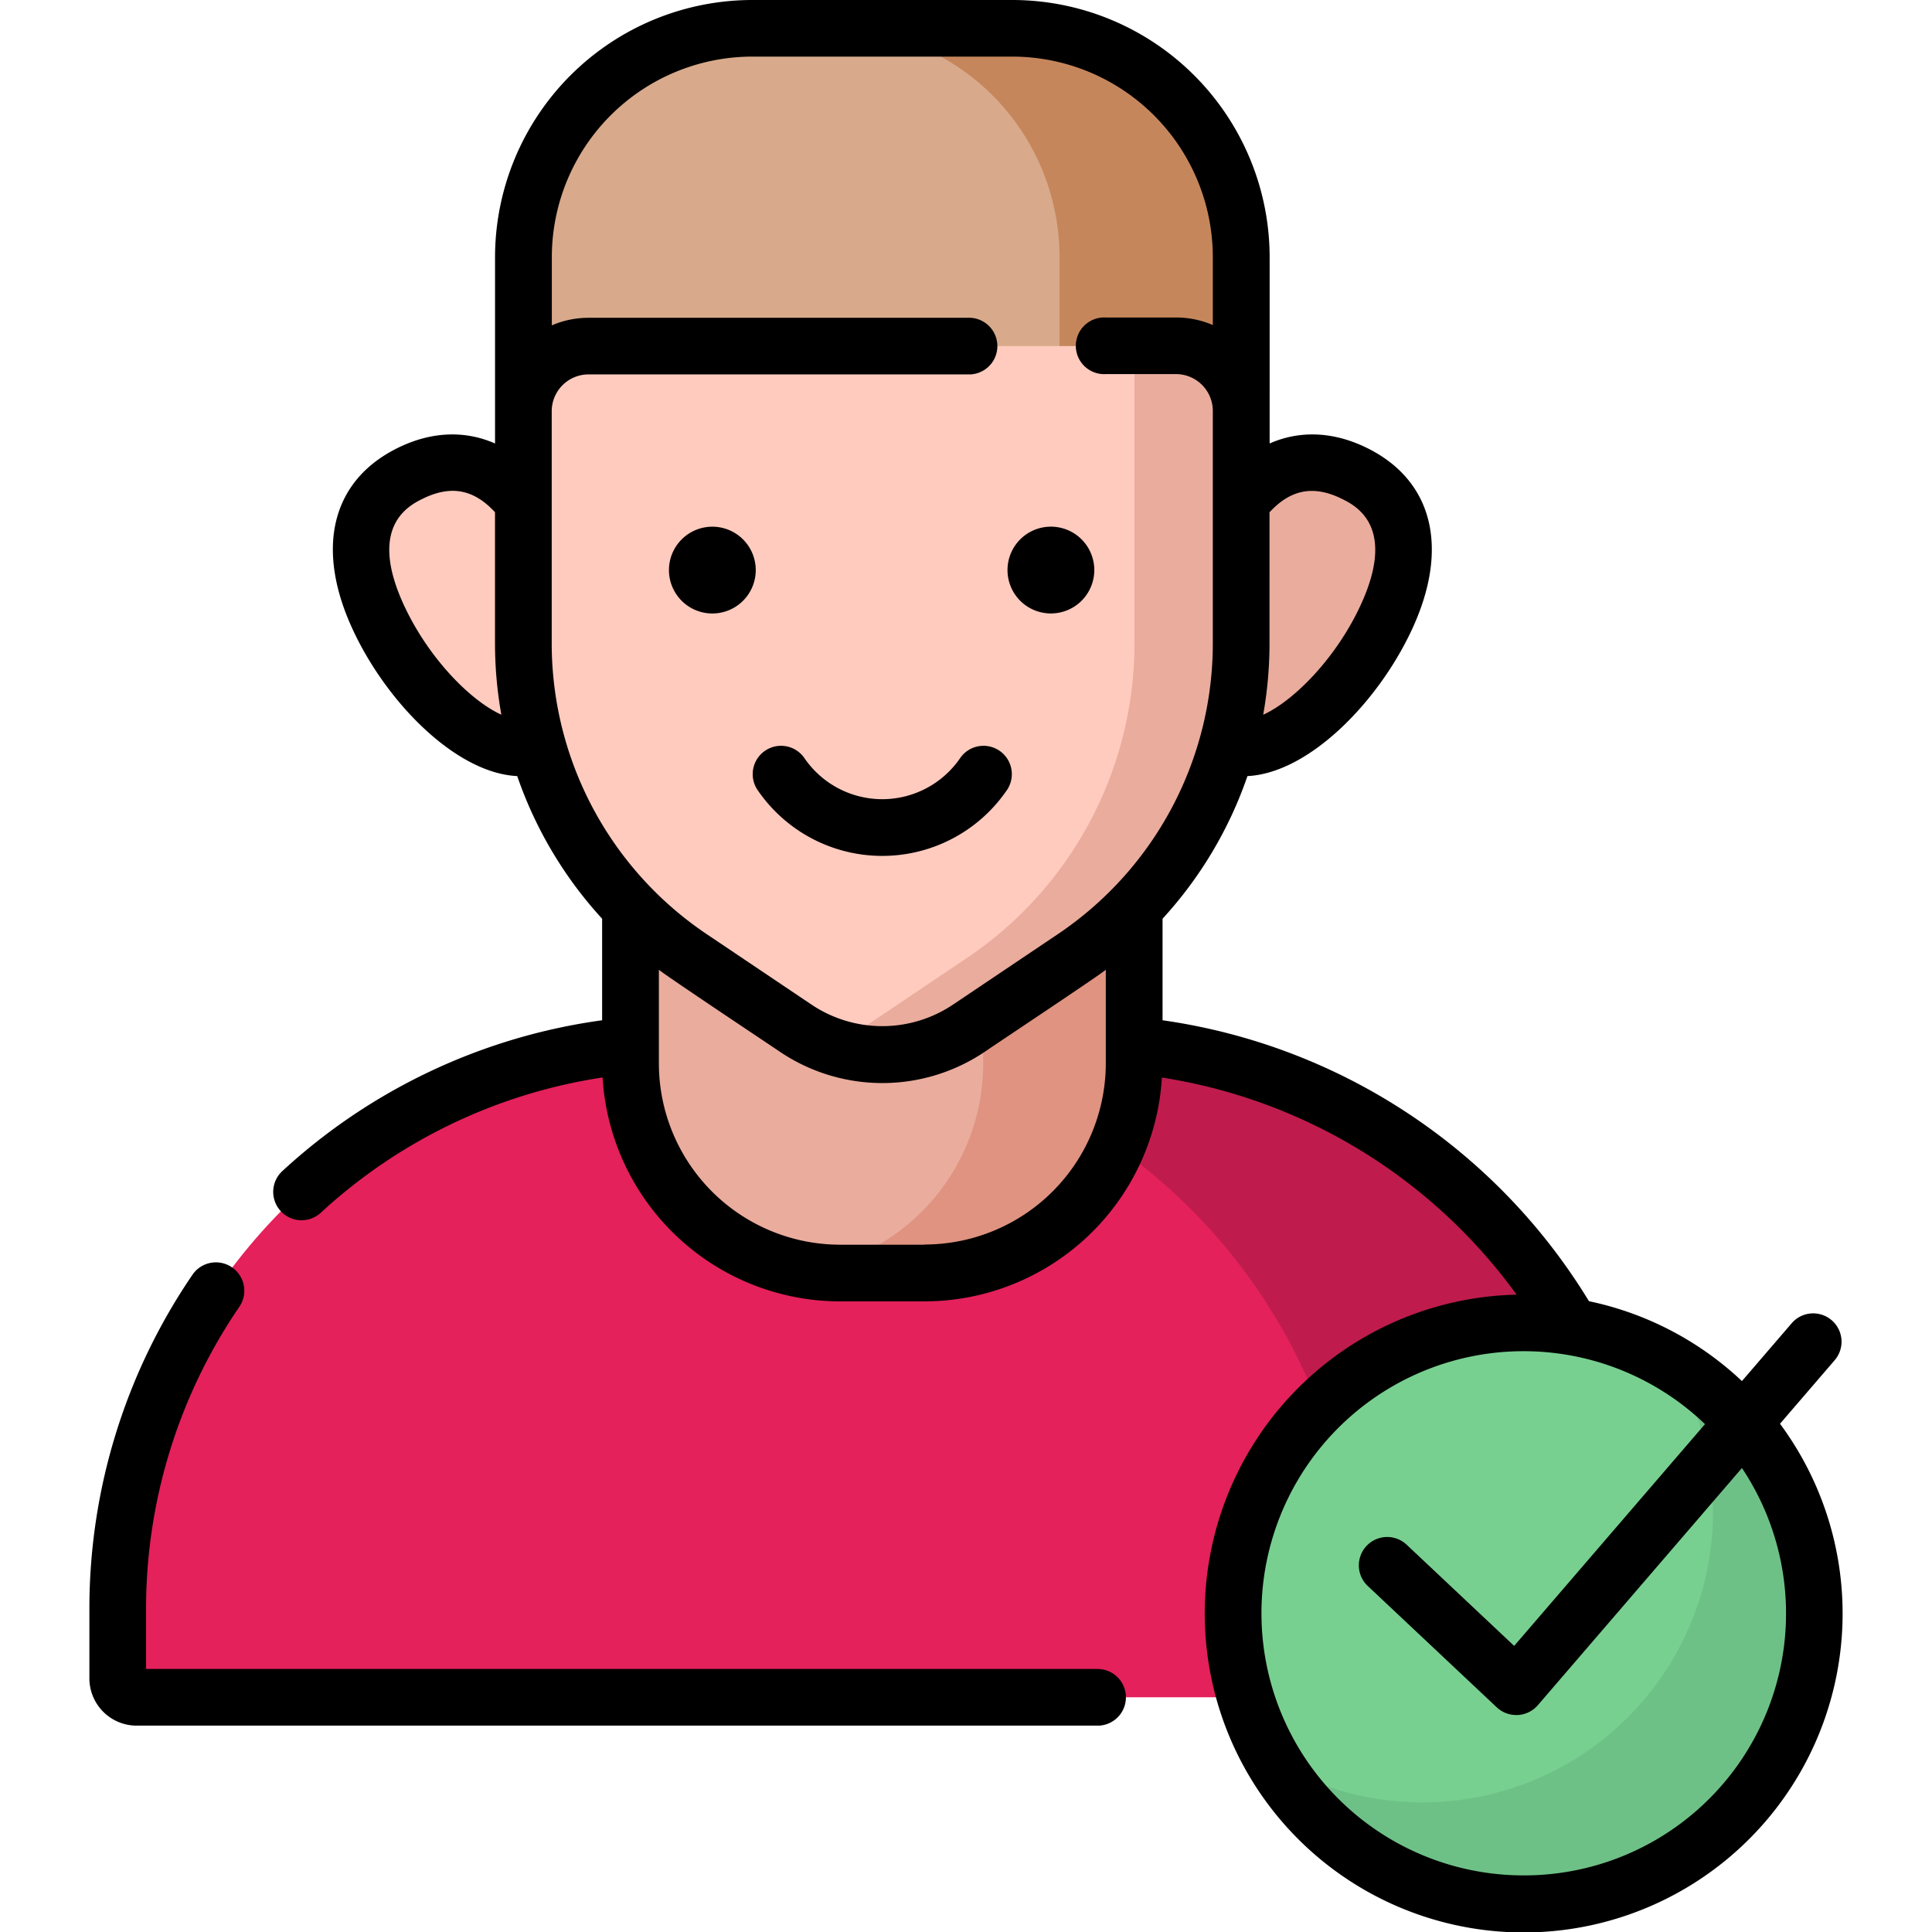 <svg id="Capa_1" data-name="Capa 1" xmlns="http://www.w3.org/2000/svg" viewBox="0 0 512 512"><defs><style>.cls-1{fill:#e4215b;}.cls-2{fill:#bf1c4d;}.cls-3{fill:#d8aa8b;}.cls-4{fill:#c6865c;}.cls-5{fill:#ffcbbe;}.cls-6{fill:#eaac9d;}.cls-7{fill:#df9380;}.cls-8{fill:#78d090;}.cls-9{fill:#6ec186;}</style></defs><title>user-icon-pink</title><path class="cls-1" d="M431.42,449.8H36.2a5,5,0,0,1-5-5V426.39a150,150,0,0,1,150-150H286.42a150,150,0,0,1,150,150V444.8a5,5,0,0,1-5,5Z"/><path class="cls-2" d="M286.2,276.39H209.31A150.22,150.22,0,0,1,359.53,426.6v18.19a5,5,0,0,1-5,5h76.89a5,5,0,0,0,5-5V426.6A150.22,150.22,0,0,0,286.2,276.39Z"/><path class="cls-3" d="M138.7,68.16V120.6H328.92V68.16A60.64,60.64,0,0,0,268.27,7.51H199.34A60.64,60.64,0,0,0,138.7,68.16Z"/><path class="cls-4" d="M268.28,7.51H220.13a60.64,60.64,0,0,1,60.65,60.65V120.6h48.14V68.16A60.64,60.64,0,0,0,268.28,7.51Z"/><path class="cls-5" d="M322.86,143.15c-9.75,20.69-10.59,48.21,1.65,54s32.91-12.41,42.66-33.11,3.45-33-8.79-38.82-25.77-2.74-35.52,18Z"/><path class="cls-6" d="M245.08,337.37H222.53a55.46,55.46,0,0,1-55.45-55.45V178.29H300.54V281.92a55.46,55.46,0,0,1-55.46,55.45Z"/><path class="cls-7" d="M260.56,178.29V281.84a55.55,55.55,0,0,1-46.74,54.83,56.66,56.66,0,0,0,8.79.7H245a55.54,55.54,0,0,0,55.54-55.53V178.29Z"/><path class="cls-5" d="M311.65,91.71H156A17.27,17.27,0,0,0,138.7,109v61.5a100.51,100.51,0,0,0,44.44,83.42l27.64,18.58a41.29,41.29,0,0,0,46.06,0l27.64-18.58a100.51,100.51,0,0,0,44.44-83.42V109a17.27,17.27,0,0,0-17.27-17.27Z"/><path class="cls-6" d="M300.65,91.71v78.77A100.49,100.49,0,0,1,256.2,253.9l-27.64,18.58a41.32,41.32,0,0,1-8.89,4.51,41.3,41.3,0,0,0,37.17-4.51l27.64-18.58a100.51,100.51,0,0,0,44.44-83.42V109a17.27,17.27,0,0,0-17.27-17.27Z"/><path class="cls-6" d="M322.86,143.15c-9.75,20.69-10.59,48.21,1.65,54s32.91-12.41,42.66-33.11,3.45-33-8.79-38.82-25.77-2.74-35.52,18Z"/><path class="cls-5" d="M144.76,143.15c9.75,20.69,10.59,48.21-1.65,54S110.2,184.71,100.45,164s-3.45-33,8.79-38.82,25.77-2.74,35.52,18Z"/><circle class="cls-8" cx="403.84" cy="427.53" r="76.96"/><path class="cls-9" d="M443.2,361.39A77,77,0,0,1,337.7,466.88,77,77,0,1,0,443.19,361.39Z"/><path d="M291.26,442.29H38.71V426.6a141.93,141.93,0,0,1,24.73-80.31A7.51,7.51,0,1,0,51,337.83,156.86,156.86,0,0,0,23.69,426.6v18.19a12.53,12.53,0,0,0,12.52,12.52H291.26a7.51,7.51,0,0,0,0-15Z"/><path d="M188.78,139.58a11.5,11.5,0,1,0,11.5,11.5A11.5,11.5,0,0,0,188.78,139.58Z"/><path d="M278.48,162.57A11.5,11.5,0,1,0,267,151.08,11.49,11.49,0,0,0,278.48,162.57Z"/><path d="M254.38,201a25,25,0,0,1-41.14,0,7.51,7.51,0,1,0-12.36,8.53,40,40,0,0,0,65.86,0A7.51,7.51,0,1,0,254.38,201Z"/><path d="M471.72,377.31l14.49-16.84a7.51,7.51,0,0,0-11.39-9.8L461.63,366a84.27,84.27,0,0,0-40.54-21.17,158.35,158.35,0,0,0-113-74.45V243.47a107.86,107.86,0,0,0,22.5-37.8c16.14-.78,34.41-19.34,43.41-38.46,10.38-22,5.75-40.27-12.38-48.81-8.68-4.09-17.38-4.3-25.15-.88V68.16A68.23,68.23,0,0,0,268.28,0H199.34a68.23,68.23,0,0,0-68.15,68.16v49.37c-7.77-3.43-16.47-3.22-25.15.87-18.13,8.54-22.76,26.78-12.38,48.81,9,19.18,27.27,37.69,43.41,38.46a107.86,107.86,0,0,0,22.5,37.8v26.91a156.36,156.36,0,0,0-84.73,39.95A7.51,7.51,0,0,0,85,321.4a141.3,141.3,0,0,1,74.69-35.86,63.13,63.13,0,0,0,62.93,59.34H245a63.11,63.11,0,0,0,62.92-59.32,143.24,143.24,0,0,1,94,57.54,84.52,84.52,0,1,0,69.8,34.21ZM355.18,132c3.8,1.79,15.36,7.23,5.19,28.82-6.5,13.8-17.53,24.92-25.61,28.59a108,108,0,0,0,1.67-18.92V135.77c5.53-6,11.49-7.2,18.75-3.78ZM199.34,15h68.94a53.19,53.19,0,0,1,53.13,53.14v18a24.65,24.65,0,0,0-9.76-2H293a7.51,7.51,0,1,0,0,15h18.65a9.77,9.77,0,0,1,9.76,9.76v61.5a92.86,92.86,0,0,1-41.12,77.19l-27.64,18.58a33.65,33.65,0,0,1-37.68,0l-27.64-18.58a92.86,92.86,0,0,1-41.12-77.19V109A9.77,9.77,0,0,1,156,99.22H257.19a7.51,7.51,0,0,0,0-15H156a24.58,24.58,0,0,0-9.76,2v-18A53.19,53.19,0,0,1,199.34,15Zm-92.1,145.79c-10.16-21.59,1.4-27,5.2-28.82,7.26-3.42,13.22-2.22,18.74,3.78v34.71a108.19,108.19,0,0,0,1.68,18.94c-8.07-3.65-19.09-14.76-25.62-28.61ZM245,329.86H222.61a48.08,48.08,0,0,1-48-48V257c2.13,1.76,29,19.64,32,21.68a48.59,48.59,0,0,0,54.44,0c3.08-2.13,29.76-19.84,32-21.68v24.81a48.07,48.07,0,0,1-48,48ZM403.84,497a69.46,69.46,0,1,1,48-119.59l-50.57,58.77-28.5-26.82a7.51,7.51,0,0,0-10.3,10.94l34.23,32.2a7.5,7.5,0,0,0,5.14,2h.4a7.56,7.56,0,0,0,5.3-2.6l54.09-62.86A69.41,69.41,0,0,1,403.84,497Z"/></svg>